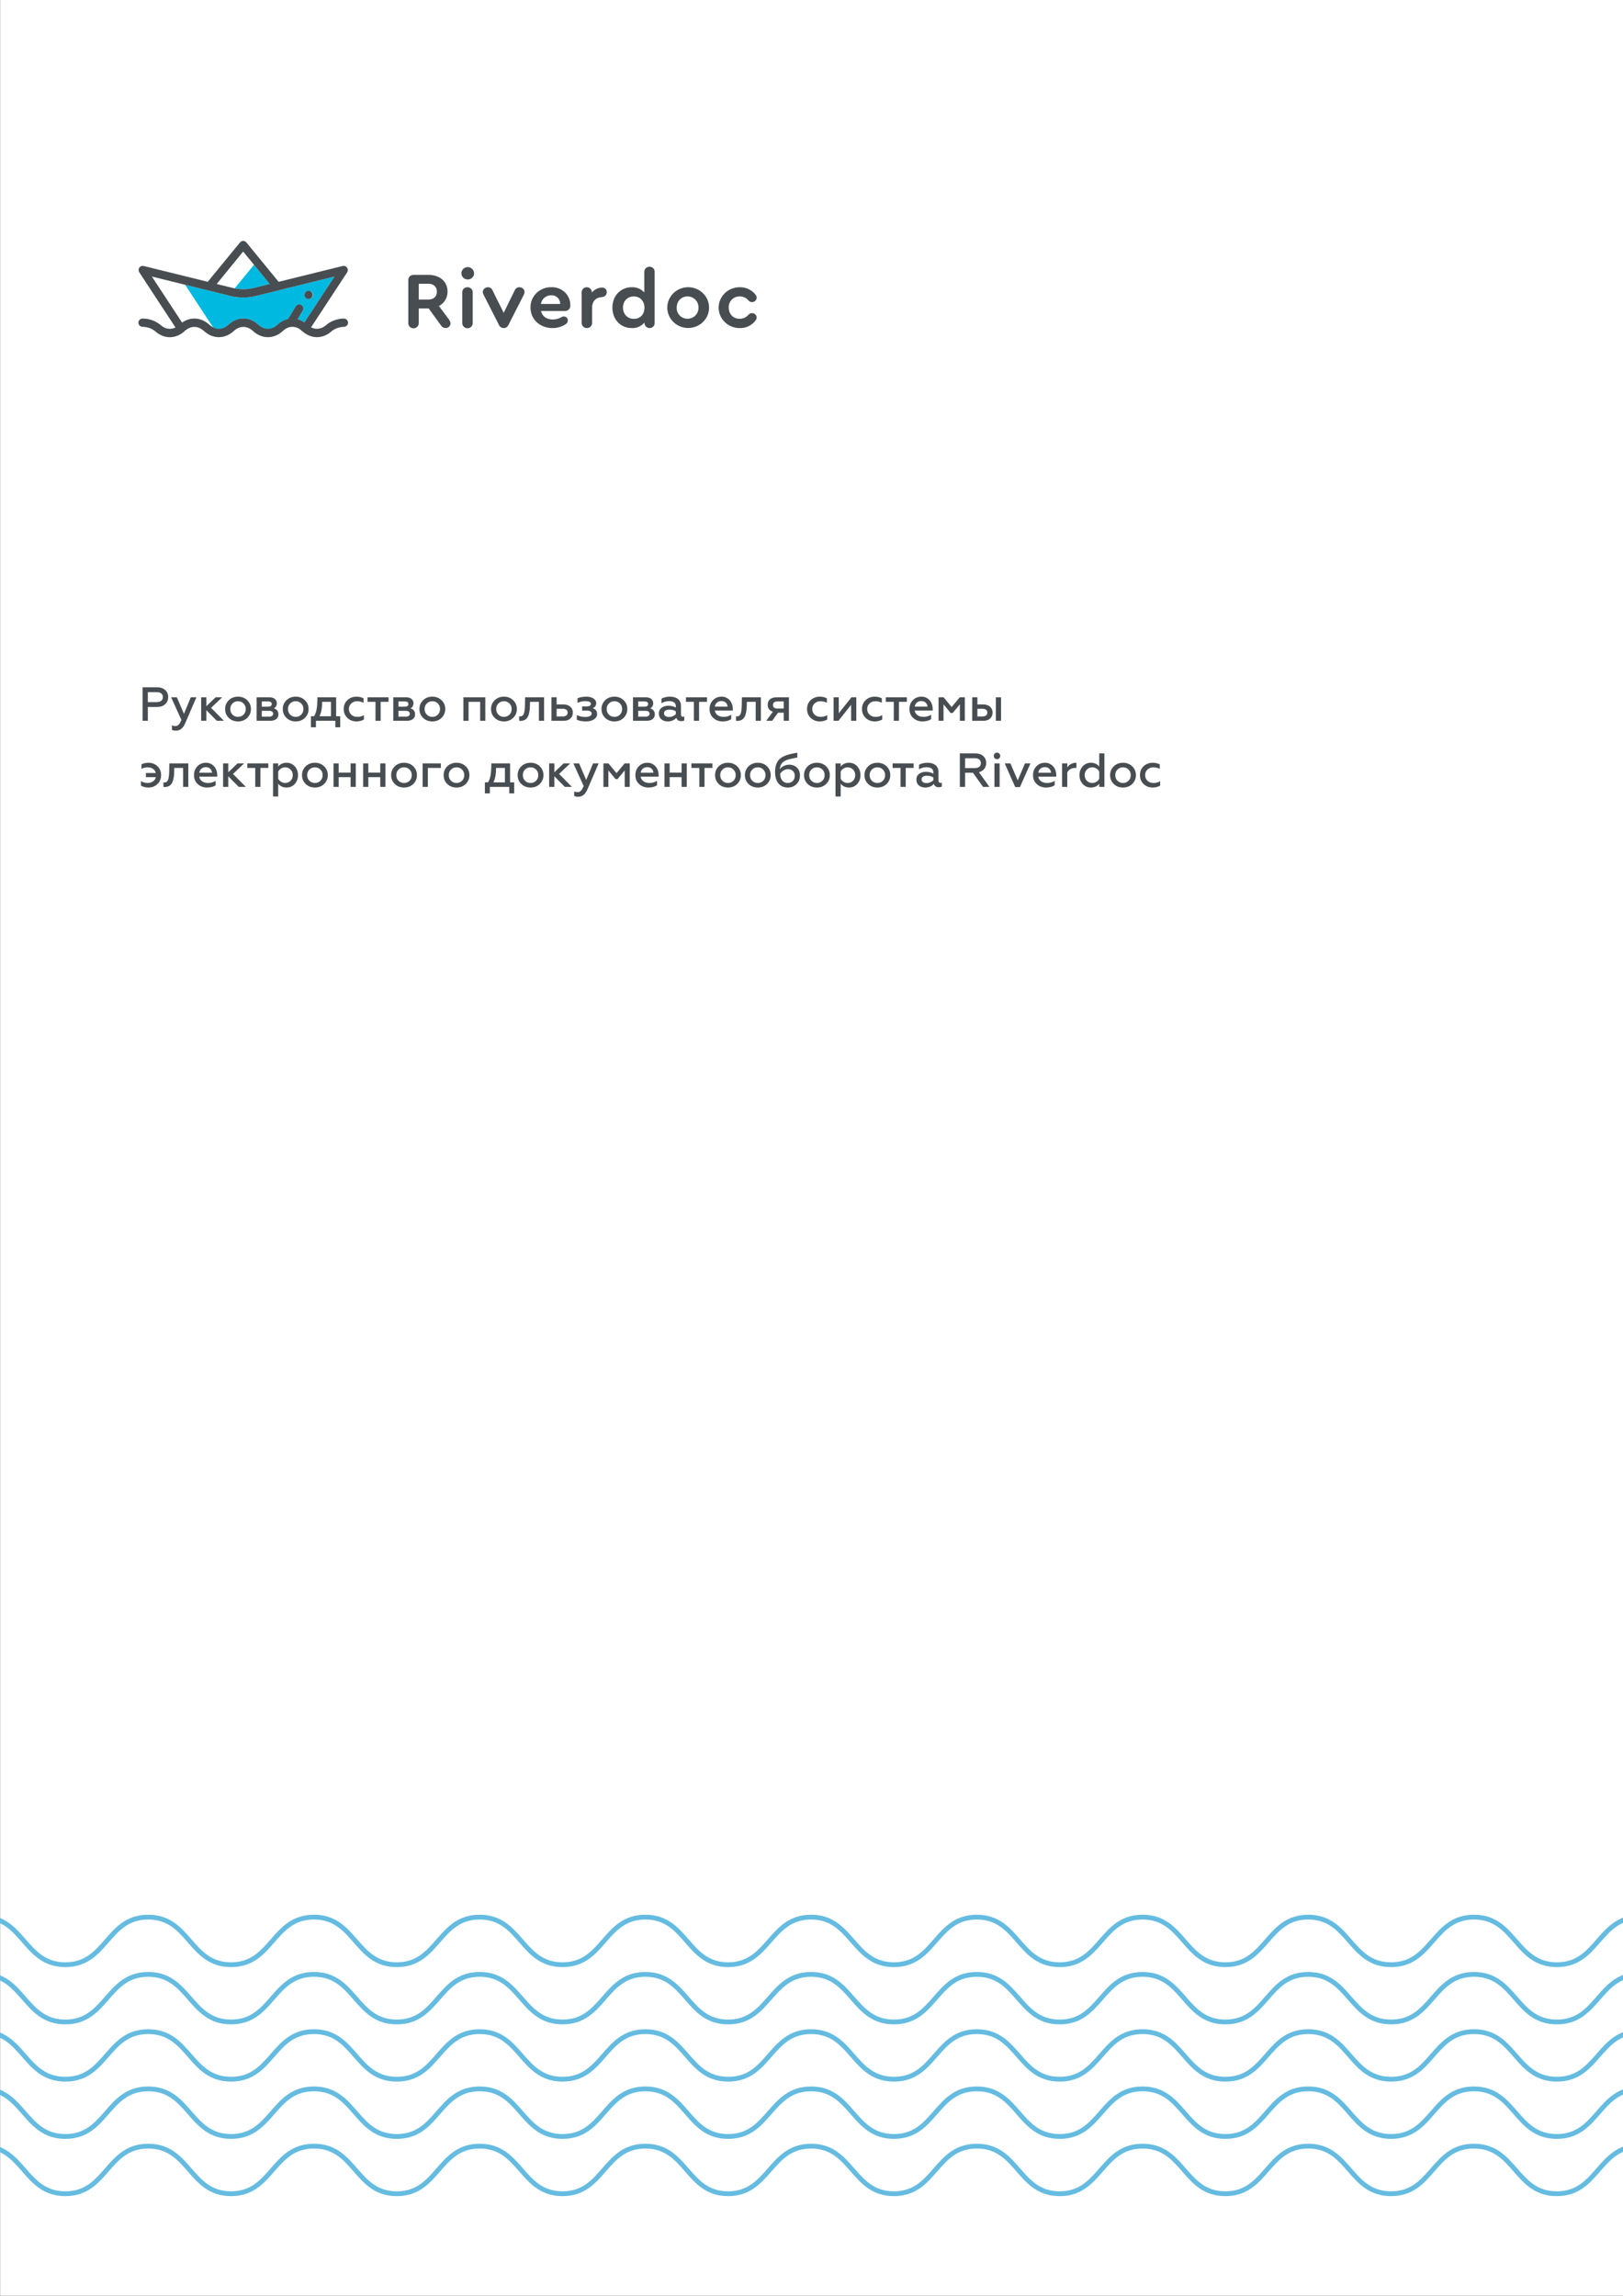 <svg width="3389" height="4793" viewBox="0 0 3389 4793" fill="none" xmlns="http://www.w3.org/2000/svg">
<rect x="0" y="0" width="3389" height="4793" fill="#808080" stroke="none"/>
<g clip-path="url(#clip0)">
<path d="M3389.17 0H0.404V4792.69H3389.17V0Z" fill="white"/>
<path d="M530.727 600.98L563.485 592.908L530.382 552.771L489.96 602.102C503.458 604.77 517.404 604.386 530.727 600.98Z" fill="#00B9E0"/>
<path d="M476.856 678.077C495.63 660.7 520.803 660.7 539.577 678.077C551.799 689.289 567.01 689.289 579.27 678.077C585.415 672.193 593.083 668.047 601.454 666.081L617.7 639.66C618.262 638.7 619.02 637.863 619.926 637.2C620.832 636.536 621.868 636.06 622.969 635.801C624.071 635.542 625.215 635.506 626.331 635.694C627.448 635.881 628.513 636.29 629.462 636.894C631.402 638.168 632.763 640.121 633.262 642.349C633.762 644.577 633.361 646.906 632.144 648.853L621.34 666.455C626.454 667.833 631.288 670.058 635.631 673.032L698.466 577.362L534.558 617.835C516.966 622.265 498.509 622.265 480.918 617.835L386.55 594.515L445.094 683.646C455.592 688.915 467.163 687.084 476.856 678.077ZM644.328 607.072C646.099 607.005 647.85 607.456 649.357 608.367C650.863 609.278 652.056 610.607 652.782 612.184C653.508 613.762 653.734 615.515 653.431 617.218C653.128 618.921 652.31 620.497 651.081 621.744C649.853 622.99 648.271 623.85 646.538 624.213C644.805 624.575 643 624.425 641.356 623.779C639.711 623.134 638.302 622.024 637.309 620.592C636.317 619.16 635.785 617.471 635.784 615.742C635.759 614.623 635.959 613.51 636.375 612.467C636.791 611.424 637.413 610.47 638.207 609.662C639 608.853 639.949 608.205 640.999 607.754C642.05 607.303 643.181 607.059 644.328 607.035V607.072Z" fill="#00B9E0"/>
<path d="M644.327 624.373C649.046 624.373 652.871 620.492 652.871 615.703C652.871 610.915 649.046 607.033 644.327 607.033C639.608 607.033 635.783 610.915 635.783 615.703C635.783 620.492 639.608 624.373 644.327 624.373Z" fill="#474D51"/>
<path d="M724.71 558.713C723.754 557.297 722.37 556.206 720.751 555.59C719.131 554.974 717.355 554.864 715.668 555.275L581.76 588.349L514.365 506.095C513.579 505.13 512.58 504.35 511.443 503.814C510.305 503.278 509.058 503 507.794 503C506.531 503 505.284 503.278 504.146 503.814C503.008 504.35 502.009 505.13 501.223 506.095L433.79 588.311L299.882 555.312C298.201 554.904 296.431 555.016 294.818 555.632C293.205 556.248 291.828 557.338 290.878 558.751C289.919 560.212 289.409 561.911 289.409 563.646C289.409 565.382 289.919 567.08 290.878 568.542L366.434 683.683C355.974 688.877 344.365 686.971 334.786 678.077C324.528 669.767 311.646 665.161 298.311 665.034H297.775C295.417 665.064 293.168 666.006 291.523 667.653C289.878 669.3 288.97 671.517 289.001 673.817C289.031 676.116 289.997 678.31 291.686 679.915C293.374 681.52 295.647 682.404 298.005 682.375C307.168 682.411 316.06 685.407 323.292 690.895C342.449 708.721 367.622 708.011 385.974 690.895C398.235 679.684 413.445 679.684 425.668 690.895C444.403 708.273 469.614 708.273 488.35 690.895C500.61 679.684 515.821 679.684 528.082 690.895C546.817 708.273 572.028 708.273 590.764 690.895C602.641 679.684 617.852 679.198 630.496 690.895C649.998 708.796 674.979 707.75 693.178 690.895C700.257 685.58 708.884 682.596 717.814 682.375C720.171 682.375 722.432 681.461 724.099 679.835C725.766 678.209 726.703 676.004 726.703 673.705C726.703 671.405 725.766 669.2 724.099 667.574C722.432 665.948 720.171 665.034 717.814 665.034C707.163 665.034 691.339 669.332 681.875 678.077C672.411 686.822 659.959 688.952 649.5 683.384L724.94 568.505C725.875 567.025 726.35 565.313 726.309 563.576C726.268 561.838 725.713 560.15 724.71 558.713ZM507.737 525.191L530.342 552.771L563.292 592.908L530.725 600.98C517.464 604.357 503.587 604.741 490.151 602.101C488.465 601.765 486.817 601.391 485.17 600.98L452.488 592.908L507.737 525.191ZM380.227 673.443L317.123 577.362L386.549 594.515L480.917 617.835C498.508 622.265 516.965 622.265 534.557 617.835L698.465 577.362L635.63 673.032C631.287 670.058 626.453 667.833 621.339 666.455L632.143 648.741C633.36 646.794 633.761 644.464 633.261 642.237C632.762 640.009 631.401 638.055 629.461 636.782C628.512 636.178 627.447 635.769 626.33 635.581C625.214 635.393 624.07 635.43 622.968 635.689C621.867 635.948 620.831 636.424 619.925 637.087C619.019 637.751 618.261 638.588 617.699 639.547L601.453 665.969C593.082 667.934 585.414 672.081 579.27 677.965C567.009 689.176 551.798 689.176 539.576 677.965C520.802 660.587 495.63 660.587 476.856 677.965C467.162 686.971 455.591 688.803 445.093 683.533C442.193 682.051 439.523 680.176 437.162 677.965C420.265 662.418 398.158 660.886 380.227 673.443Z" fill="#474D51"/>
<path d="M916.513 638.877L917.241 638.503C922.608 635.492 927.044 631.127 930.085 625.866C933.125 620.605 934.658 614.643 934.521 608.606C934.521 587.828 918.506 573.851 894.598 573.851H863.716C862.256 573.789 860.799 574.02 859.435 574.531C858.071 575.042 856.829 575.821 855.787 576.82C854.745 577.819 853.924 579.017 853.377 580.338C852.83 581.66 852.567 583.077 852.605 584.501V674.192C852.517 675.637 852.733 677.083 853.239 678.443C853.745 679.803 854.531 681.048 855.548 682.101C856.565 683.154 857.793 683.993 859.154 684.566C860.516 685.14 861.984 685.435 863.467 685.435C864.951 685.435 866.418 685.14 867.78 684.566C869.142 683.993 870.369 683.154 871.386 682.101C872.404 681.048 873.189 679.803 873.695 678.443C874.202 677.083 874.417 675.637 874.329 674.192V643.922H895.134L920.766 679.35C921.757 681.01 923.169 682.394 924.867 683.37C926.564 684.345 928.49 684.878 930.46 684.918C933.129 684.948 935.703 683.947 937.619 682.134C939.535 680.321 940.639 677.842 940.69 675.239C940.478 672.283 939.386 669.451 937.548 667.092L916.513 638.877ZM894.444 625.423H874.329V592.387H894.444C905.287 592.387 912.299 598.815 912.299 608.83C912.299 618.846 905.479 625.423 894.444 625.423Z" fill="#474D51"/>
<path d="M976.281 599.635C974.828 599.583 973.379 599.824 972.025 600.342C970.672 600.861 969.442 601.646 968.414 602.649C967.385 603.653 966.58 604.852 966.048 606.172C965.517 607.493 965.27 608.906 965.324 610.324V674.079C965.236 675.523 965.451 676.97 965.957 678.33C966.464 679.69 967.249 680.934 968.267 681.987C969.284 683.04 970.511 683.879 971.873 684.453C973.235 685.026 974.702 685.322 976.186 685.322C977.669 685.322 979.137 685.026 980.498 684.453C981.86 683.879 983.088 683.04 984.105 681.987C985.122 680.934 985.908 679.69 986.414 678.33C986.92 676.97 987.136 675.523 987.048 674.079V610.324C987.095 608.923 986.85 607.529 986.328 606.224C985.806 604.919 985.017 603.73 984.011 602.731C983.004 601.732 981.8 600.942 980.472 600.41C979.143 599.878 977.718 599.614 976.281 599.635Z" fill="#474D51"/>
<path d="M976.282 557.629C973.685 557.709 971.169 558.533 969.047 559.997C966.926 561.461 965.292 563.501 964.35 565.863C963.408 568.226 963.198 570.806 963.747 573.284C964.296 575.761 965.579 578.027 967.437 579.799C969.295 581.571 971.647 582.771 974.199 583.25C976.751 583.729 979.391 583.466 981.791 582.494C984.191 581.521 986.244 579.882 987.697 577.78C989.149 575.678 989.937 573.206 989.96 570.671C989.945 568.937 989.579 567.224 988.883 565.628C988.186 564.033 987.173 562.588 985.902 561.376C984.631 560.163 983.127 559.208 981.476 558.565C979.825 557.922 978.06 557.604 976.282 557.629Z" fill="#474D51"/>
<path d="M1084.71 599.635C1082.67 599.565 1080.66 600.098 1078.93 601.165C1077.21 602.233 1075.86 603.783 1075.05 605.614L1051.8 653.113L1028.12 605.614C1027.35 603.798 1026.03 602.254 1024.34 601.186C1022.65 600.118 1020.67 599.577 1018.66 599.635C1015.88 599.653 1013.23 600.726 1011.25 602.624C1009.28 604.522 1008.14 607.096 1008.08 609.799C1008.16 611.826 1008.78 613.797 1009.88 615.517L1041.8 678.264C1042.6 680.214 1043.98 681.887 1045.76 683.071C1047.54 684.255 1049.64 684.897 1051.8 684.916C1053.94 684.874 1056.02 684.226 1057.79 683.052C1059.55 681.877 1060.94 680.227 1061.76 678.301L1093.68 615.517C1094.67 613.76 1095.23 611.803 1095.32 609.799C1095.28 607.083 1094.15 604.493 1092.16 602.589C1090.17 600.686 1087.49 599.624 1084.71 599.635Z" fill="#474D51"/>
<path d="M1151.11 599.635C1145.36 599.532 1139.64 600.567 1134.31 602.678C1128.98 604.789 1124.14 607.932 1120.08 611.916C1116.03 615.901 1112.85 620.646 1110.73 625.864C1108.6 631.081 1107.59 636.664 1107.74 642.276C1107.74 666.567 1127.39 684.916 1153.72 684.916C1163.12 685.039 1172.34 682.438 1180.23 677.442C1181.86 676.666 1183.23 675.466 1184.21 673.976C1185.18 672.486 1185.71 670.763 1185.75 668.996C1185.76 667.883 1185.54 666.779 1185.1 665.751C1184.66 664.723 1184.02 663.791 1183.2 663.013C1182.38 662.234 1181.41 661.625 1180.35 661.221C1179.29 660.817 1178.15 660.627 1177.01 660.662C1175.37 660.71 1173.78 661.201 1172.41 662.082C1166.99 665.337 1160.74 667.045 1154.37 667.016C1141.61 667.016 1132.68 660.849 1129.85 650.086L1129.58 649.227H1178.93C1180.46 649.388 1182.02 649.225 1183.49 648.749C1184.96 648.273 1186.3 647.495 1187.44 646.468C1188.57 645.44 1189.47 644.187 1190.06 642.793C1190.65 641.4 1190.93 639.898 1190.88 638.389V637.866C1191.04 632.754 1190.12 627.665 1188.17 622.917C1186.23 618.169 1183.29 613.865 1179.56 610.275C1175.82 606.685 1171.37 603.887 1166.47 602.056C1161.58 600.225 1156.35 599.401 1151.11 599.635ZM1129.42 634.615L1129.65 633.755C1130.52 628.943 1133.09 624.578 1136.91 621.417C1140.73 618.257 1145.56 616.501 1150.57 616.452C1153.03 616.283 1155.49 616.608 1157.81 617.409C1160.13 618.21 1162.25 619.469 1164.05 621.107C1165.85 622.744 1167.28 624.726 1168.26 626.928C1169.24 629.13 1169.74 631.505 1169.73 633.905V634.615H1129.42Z" fill="#474D51"/>
<path d="M1257.13 600.494C1253.29 600.516 1249.5 601.341 1246.01 602.915C1242.53 604.488 1239.43 606.772 1236.93 609.613L1235.78 610.846V609.201C1235.64 606.607 1234.47 604.168 1232.53 602.387C1230.59 600.606 1228.03 599.621 1225.36 599.634C1223.93 599.613 1222.5 599.877 1221.17 600.409C1219.84 600.941 1218.64 601.731 1217.63 602.73C1216.63 603.729 1215.84 604.918 1215.32 606.223C1214.8 607.528 1214.55 608.922 1214.6 610.323V674.078C1214.56 675.5 1214.81 676.915 1215.34 678.238C1215.88 679.561 1216.68 680.766 1217.7 681.778C1218.73 682.791 1219.95 683.591 1221.3 684.13C1222.65 684.669 1224.1 684.936 1225.55 684.916C1227.01 684.943 1228.45 684.679 1229.79 684.14C1231.13 683.6 1232.34 682.797 1233.35 681.781C1234.36 680.764 1235.15 679.556 1235.66 678.23C1236.17 676.905 1236.4 675.492 1236.32 674.078V642.275C1236.32 629.307 1243.98 621.011 1256.9 620.151C1258.25 620.137 1259.58 619.862 1260.82 619.342C1262.06 618.822 1263.18 618.068 1264.12 617.123C1265.06 616.178 1265.8 615.061 1266.3 613.836C1266.79 612.611 1267.04 611.303 1267.01 609.986C1267.09 608.706 1266.89 607.425 1266.42 606.227C1265.95 605.03 1265.22 603.945 1264.28 603.045C1263.35 602.145 1262.22 601.452 1260.99 601.012C1259.75 600.572 1258.44 600.395 1257.13 600.494Z" fill="#474D51"/>
<path d="M1356.28 556.808C1354.83 556.793 1353.38 557.064 1352.04 557.605C1350.69 558.147 1349.48 558.947 1348.46 559.96C1347.44 560.972 1346.64 562.174 1346.1 563.495C1345.57 564.816 1345.32 566.228 1345.36 567.646V610.623L1344.1 609.278C1340.87 606.073 1336.99 603.56 1332.71 601.9C1328.42 600.24 1323.84 599.469 1319.23 599.636C1295.78 599.636 1278.77 617.574 1278.77 642.276C1278.77 666.979 1295.78 684.917 1319.23 684.917C1323.97 685.114 1328.7 684.297 1333.08 682.521C1337.46 680.746 1341.39 678.056 1344.6 674.64L1345.78 673.257V675.051C1345.93 677.705 1347.11 680.205 1349.08 682.038C1351.05 683.872 1353.67 684.902 1356.4 684.917C1357.82 684.939 1359.24 684.675 1360.56 684.141C1361.88 683.607 1363.07 682.814 1364.06 681.812C1365.05 680.81 1365.82 679.62 1366.32 678.315C1366.82 677.011 1367.04 675.62 1366.97 674.229V567.646C1367.04 566.239 1366.82 564.832 1366.32 563.512C1365.81 562.191 1365.03 560.987 1364.03 559.971C1363.03 558.955 1361.82 558.151 1360.49 557.607C1359.16 557.063 1357.73 556.791 1356.28 556.808ZM1323.52 665.746C1310.38 665.746 1300.84 655.805 1300.84 642.127C1300.84 628.449 1310.38 618.845 1323.52 618.845C1336.66 618.845 1345.71 628.561 1345.71 642.463C1345.71 656.365 1336.78 665.746 1323.52 665.746Z" fill="#474D51"/>
<path d="M1435.75 599.635C1427.17 599.877 1418.86 602.58 1411.85 607.406C1404.84 612.231 1399.44 618.965 1396.33 626.765C1393.23 634.566 1392.54 643.087 1394.38 651.263C1396.21 659.439 1400.47 666.907 1406.62 672.734C1412.78 678.561 1420.56 682.489 1429 684.025C1437.43 685.562 1446.14 684.639 1454.04 681.373C1461.94 678.107 1468.68 672.642 1473.41 665.661C1478.14 658.681 1480.66 650.495 1480.65 642.126C1480.64 636.439 1479.46 630.811 1477.18 625.576C1474.9 620.341 1471.57 615.603 1467.39 611.643C1463.2 607.683 1458.25 604.58 1452.81 602.518C1447.38 600.456 1441.57 599.475 1435.75 599.635ZM1435.75 665.408C1432.67 665.444 1429.62 664.862 1426.78 663.699C1423.94 662.536 1421.38 660.816 1419.25 658.647C1417.13 656.477 1415.48 653.905 1414.42 651.088C1413.35 648.272 1412.89 645.272 1413.06 642.276C1413.06 628.672 1422.6 618.806 1435.75 618.806C1438.83 618.843 1441.88 619.486 1444.7 620.695C1447.53 621.905 1450.08 623.657 1452.19 625.847C1454.31 628.037 1455.95 630.62 1457.02 633.443C1458.09 636.265 1458.57 639.269 1458.43 642.276C1458.56 645.263 1458.08 648.247 1457 651.046C1455.92 653.846 1454.27 656.403 1452.15 658.564C1450.03 660.726 1447.48 662.446 1444.67 663.622C1441.85 664.799 1438.81 665.406 1435.75 665.408Z" fill="#474D51"/>
<path d="M1570.42 653.712C1569.02 653.649 1567.62 653.91 1566.34 654.476C1565.06 655.041 1563.94 655.893 1563.06 656.963C1560.83 659.623 1558.03 661.774 1554.85 663.265C1551.67 664.757 1548.2 665.552 1544.67 665.596C1531.11 665.596 1521.69 655.917 1521.69 642.127C1521.52 639.098 1522 636.07 1523.08 633.228C1524.17 630.386 1525.84 627.792 1528 625.606C1530.15 623.42 1532.74 621.689 1535.61 620.519C1538.48 619.35 1541.56 618.767 1544.67 618.807C1548.22 618.793 1551.71 619.562 1554.91 621.058C1558.1 622.553 1560.9 624.735 1563.1 627.44C1563.96 628.516 1565.08 629.374 1566.35 629.94C1567.63 630.506 1569.02 630.764 1570.42 630.691C1572.96 630.691 1575.4 629.707 1577.19 627.955C1578.99 626.203 1580 623.826 1580 621.348C1579.93 619.32 1579.25 617.357 1578.05 615.705C1574.16 610.582 1569.07 606.446 1563.2 603.649C1557.33 600.851 1550.86 599.475 1544.33 599.636C1532.73 599.636 1521.61 604.128 1513.42 612.125C1505.22 620.121 1500.61 630.967 1500.61 642.276C1500.61 653.585 1505.22 664.431 1513.42 672.428C1521.61 680.424 1532.73 684.917 1544.33 684.917C1550.95 685.174 1557.54 683.786 1563.46 680.884C1569.38 677.982 1574.45 673.66 1578.2 668.324C1579.37 666.791 1580 664.929 1580 663.017C1579.99 660.546 1578.98 658.179 1577.18 656.435C1575.39 654.691 1572.95 653.712 1570.42 653.712Z" fill="#474D51"/>
<path d="M308.7 1504.85V1475.95H327.8C335.1 1475.95 340.8 1474.05 344.9 1470.15C349.1 1466.25 351.2 1461.25 351.2 1455.15C351.2 1449.15 349.1 1444.25 344.9 1440.55C340.8 1436.75 335.1 1434.85 327.8 1434.85H297.7V1504.85H308.7ZM308.7 1444.95H326.9C335.2 1444.95 340.1 1448.65 340.1 1455.35C340.1 1462.05 335.2 1465.85 326.9 1465.85H308.7V1444.95ZM367.911 1525.35C376.011 1525.35 382.211 1520.25 386.611 1510.15L410.111 1455.75H398.411L384.111 1490.35L369.311 1455.75H357.311L378.811 1503.05C375.111 1511.85 371.711 1515.85 366.111 1515.85C363.611 1515.85 361.211 1515.35 359.011 1514.25V1523.75C360.911 1524.85 363.811 1525.35 367.911 1525.35ZM430.84 1504.85V1482.65L452.74 1504.85H467.54L440.74 1477.75L464.04 1455.75H450.24L430.84 1474.35V1455.75H420.04V1504.85H430.84ZM497.055 1496.65C492.355 1496.65 488.555 1495.05 485.455 1491.95C482.355 1488.85 480.855 1484.95 480.855 1480.25C480.855 1475.65 482.355 1471.75 485.455 1468.65C488.555 1465.55 492.455 1463.95 497.055 1463.95C501.655 1463.95 505.455 1465.55 508.555 1468.65C511.655 1471.75 513.155 1475.65 513.155 1480.25C513.155 1484.95 511.655 1488.85 508.555 1491.95C505.455 1495.05 501.655 1496.65 497.055 1496.65ZM497.055 1506.15C504.855 1506.15 511.255 1503.65 516.355 1498.65C521.455 1493.55 523.955 1487.45 523.955 1480.25C523.955 1473.05 521.455 1466.95 516.355 1461.95C511.255 1456.95 504.855 1454.45 497.055 1454.45C489.155 1454.45 482.755 1456.95 477.655 1461.95C472.555 1466.95 470.055 1473.05 470.055 1480.25C470.055 1487.55 472.555 1493.65 477.655 1498.65C482.755 1503.65 489.155 1506.15 497.055 1506.15ZM564.16 1504.85C575.06 1504.85 581.36 1499.75 581.36 1491.45C581.36 1484.95 578.16 1480.75 571.76 1478.85C575.46 1477.15 578.06 1473.15 578.06 1468.25C578.06 1461.05 572.56 1455.75 562.66 1455.75H535.86V1504.85H564.16ZM546.66 1484.05H562.26C567.36 1484.05 570.36 1486.25 570.36 1490.15C570.36 1493.85 567.36 1496.15 562.26 1496.15H546.66V1484.05ZM546.66 1464.45H560.06C564.96 1464.45 567.46 1466.25 567.46 1469.95C567.46 1473.25 564.76 1475.35 560.06 1475.35H546.66V1464.45ZM617.466 1496.65C612.766 1496.65 608.966 1495.05 605.866 1491.95C602.766 1488.85 601.266 1484.95 601.266 1480.25C601.266 1475.65 602.766 1471.75 605.866 1468.65C608.966 1465.55 612.866 1463.95 617.466 1463.95C622.066 1463.95 625.866 1465.55 628.966 1468.65C632.066 1471.75 633.566 1475.65 633.566 1480.25C633.566 1484.95 632.066 1488.85 628.966 1491.95C625.866 1495.05 622.066 1496.65 617.466 1496.65ZM617.466 1506.15C625.266 1506.15 631.666 1503.65 636.766 1498.65C641.866 1493.55 644.366 1487.45 644.366 1480.25C644.366 1473.05 641.866 1466.95 636.766 1461.95C631.666 1456.95 625.266 1454.45 617.466 1454.45C609.566 1454.45 603.166 1456.95 598.066 1461.95C592.966 1466.95 590.466 1473.05 590.466 1480.25C590.466 1487.55 592.966 1493.65 598.066 1498.65C603.166 1503.65 609.566 1506.15 617.466 1506.15ZM659.703 1518.35V1504.85H700.203V1518.35H710.403V1495.35H701.903V1455.75H662.803C662.703 1466.65 662.203 1474.95 661.103 1480.85C660.103 1486.65 658.303 1491.45 655.703 1495.35H649.303V1518.35H659.703ZM667.103 1495.35C670.803 1488.05 672.703 1478.05 672.703 1465.25H691.103V1495.35H667.103ZM744.212 1506.15C750.012 1506.15 755.212 1504.85 759.912 1502.15V1492.95C755.812 1495.45 751.112 1496.65 745.912 1496.65C741.012 1496.65 736.912 1495.15 733.512 1492.05C730.212 1488.95 728.512 1484.95 728.512 1480.25C728.512 1475.55 730.212 1471.65 733.512 1468.55C736.912 1465.45 741.012 1463.95 745.912 1463.95C750.312 1463.95 754.712 1465.05 759.112 1467.15V1457.85C754.812 1455.55 749.812 1454.45 744.312 1454.45C736.912 1454.45 730.612 1456.85 725.412 1461.65C720.312 1466.45 717.712 1472.65 717.712 1480.15C717.712 1487.75 720.312 1493.95 725.412 1498.85C730.612 1503.75 736.912 1506.15 744.212 1506.15ZM794.865 1504.85V1465.25H811.365V1455.75H767.465V1465.25H784.065V1504.85H794.865ZM849.512 1504.85C860.412 1504.85 866.712 1499.75 866.712 1491.45C866.712 1484.95 863.512 1480.75 857.112 1478.85C860.812 1477.15 863.412 1473.15 863.412 1468.25C863.412 1461.05 857.912 1455.75 848.012 1455.75H821.212V1504.85H849.512ZM832.012 1484.05H847.612C852.712 1484.05 855.712 1486.25 855.712 1490.15C855.712 1493.85 852.712 1496.15 847.612 1496.15H832.012V1484.05ZM832.012 1464.45H845.412C850.312 1464.45 852.812 1466.25 852.812 1469.95C852.812 1473.25 850.112 1475.35 845.412 1475.35H832.012V1464.45ZM902.817 1496.65C898.117 1496.65 894.317 1495.05 891.217 1491.95C888.117 1488.85 886.617 1484.95 886.617 1480.25C886.617 1475.65 888.117 1471.75 891.217 1468.65C894.317 1465.55 898.217 1463.95 902.817 1463.95C907.417 1463.95 911.217 1465.55 914.317 1468.65C917.417 1471.75 918.917 1475.65 918.917 1480.25C918.917 1484.95 917.417 1488.85 914.317 1491.95C911.217 1495.05 907.417 1496.65 902.817 1496.65ZM902.817 1506.15C910.617 1506.15 917.017 1503.65 922.117 1498.65C927.217 1493.55 929.717 1487.45 929.717 1480.25C929.717 1473.05 927.217 1466.95 922.117 1461.95C917.017 1456.95 910.617 1454.45 902.817 1454.45C894.917 1454.45 888.517 1456.95 883.417 1461.95C878.317 1466.95 875.817 1473.05 875.817 1480.25C875.817 1487.55 878.317 1493.65 883.417 1498.65C888.517 1503.65 894.917 1506.15 902.817 1506.15ZM978.398 1504.85V1465.25H1002.6V1504.85H1013.4V1455.75H967.598V1504.85H978.398ZM1052.33 1496.65C1047.63 1496.65 1043.83 1495.05 1040.73 1491.95C1037.63 1488.85 1036.13 1484.95 1036.13 1480.25C1036.13 1475.65 1037.63 1471.75 1040.73 1468.65C1043.83 1465.55 1047.73 1463.95 1052.33 1463.95C1056.93 1463.95 1060.73 1465.55 1063.83 1468.65C1066.93 1471.75 1068.43 1475.65 1068.43 1480.25C1068.43 1484.95 1066.93 1488.85 1063.83 1491.95C1060.73 1495.05 1056.93 1496.65 1052.33 1496.65ZM1052.33 1506.15C1060.13 1506.15 1066.53 1503.65 1071.63 1498.65C1076.73 1493.55 1079.23 1487.45 1079.23 1480.25C1079.23 1473.05 1076.73 1466.95 1071.63 1461.95C1066.53 1456.95 1060.13 1454.45 1052.33 1454.45C1044.43 1454.45 1038.03 1456.95 1032.93 1461.95C1027.83 1466.95 1025.33 1473.05 1025.33 1480.25C1025.33 1487.55 1027.83 1493.65 1032.93 1498.65C1038.03 1503.65 1044.43 1506.15 1052.33 1506.15ZM1125.27 1465.25V1504.85H1136.07V1455.75H1096.47L1096.17 1471.75C1095.87 1488.85 1093.37 1495.65 1086.27 1495.65C1085.57 1495.65 1084.77 1495.55 1084.07 1495.35V1504.65C1085.07 1504.95 1086.17 1505.05 1087.47 1505.05C1097.37 1504.65 1102.17 1499.25 1104.37 1490.55C1106.07 1484.25 1106.47 1479.55 1106.57 1472.35L1106.77 1465.25H1125.27ZM1176.89 1504.85C1182.99 1504.85 1187.69 1503.25 1191.09 1500.05C1194.49 1496.75 1196.19 1492.65 1196.19 1487.75C1196.19 1477.35 1188.39 1470.65 1176.39 1470.65H1162.29V1455.75H1151.49V1504.85H1176.89ZM1162.29 1479.75H1175.19C1181.59 1479.75 1185.29 1482.65 1185.29 1487.75C1185.29 1492.65 1181.49 1495.75 1175.19 1495.75H1162.29V1479.75ZM1223.16 1506.15C1230.26 1506.15 1236.06 1504.75 1240.36 1501.85C1244.66 1498.95 1246.86 1495.15 1246.86 1490.55C1246.86 1484.45 1243.76 1480.45 1237.46 1478.45C1242.46 1476.65 1244.96 1473.05 1244.96 1467.65C1244.96 1463.75 1242.96 1460.65 1239.06 1458.15C1235.16 1455.65 1230.16 1454.45 1224.26 1454.45C1217.06 1454.45 1210.96 1455.55 1205.86 1457.85V1467.35C1211.36 1464.95 1216.76 1463.75 1221.96 1463.75C1229.86 1463.75 1233.86 1465.65 1233.86 1469.45C1233.86 1473.05 1230.76 1474.85 1224.66 1474.85H1215.56V1483.55H1224.66C1231.86 1483.55 1235.46 1485.65 1235.46 1489.75C1235.46 1494.25 1230.16 1496.85 1221.66 1496.85C1215.86 1496.85 1210.16 1495.55 1204.46 1492.85V1502.65C1209.36 1504.95 1215.56 1506.15 1223.16 1506.15ZM1282.99 1496.65C1278.29 1496.65 1274.49 1495.05 1271.39 1491.95C1268.29 1488.85 1266.79 1484.95 1266.79 1480.25C1266.79 1475.65 1268.29 1471.75 1271.39 1468.65C1274.49 1465.55 1278.39 1463.95 1282.99 1463.95C1287.59 1463.95 1291.39 1465.55 1294.49 1468.65C1297.59 1471.75 1299.09 1475.65 1299.09 1480.25C1299.09 1484.95 1297.59 1488.85 1294.49 1491.95C1291.39 1495.05 1287.59 1496.65 1282.99 1496.65ZM1282.99 1506.15C1290.79 1506.15 1297.19 1503.65 1302.29 1498.65C1307.39 1493.55 1309.89 1487.45 1309.89 1480.25C1309.89 1473.05 1307.39 1466.95 1302.29 1461.95C1297.19 1456.95 1290.79 1454.45 1282.99 1454.45C1275.09 1454.45 1268.69 1456.95 1263.59 1461.95C1258.49 1466.95 1255.99 1473.05 1255.99 1480.25C1255.99 1487.55 1258.49 1493.65 1263.59 1498.65C1268.69 1503.65 1275.09 1506.15 1282.99 1506.15ZM1350.1 1504.85C1361 1504.85 1367.3 1499.75 1367.3 1491.45C1367.3 1484.95 1364.1 1480.75 1357.7 1478.85C1361.4 1477.15 1364 1473.15 1364 1468.25C1364 1461.05 1358.5 1455.75 1348.6 1455.75H1321.8V1504.85H1350.1ZM1332.6 1484.05H1348.2C1353.3 1484.05 1356.3 1486.25 1356.3 1490.15C1356.3 1493.85 1353.3 1496.15 1348.2 1496.15H1332.6V1484.05ZM1332.6 1464.45H1346C1350.9 1464.45 1353.4 1466.25 1353.4 1469.95C1353.4 1473.25 1350.7 1475.35 1346 1475.35H1332.6V1464.45ZM1426 1496.45C1423.6 1496.45 1421.9 1494.65 1421.9 1491.55V1473.25C1421.9 1461.25 1412.8 1454.45 1399.2 1454.45C1392.1 1454.45 1386.2 1455.85 1381.3 1458.65V1468.15C1386 1465.25 1391.2 1463.75 1396.8 1463.75C1406.4 1463.75 1411.2 1467.35 1411.2 1474.45V1477.15C1406.7 1474.65 1401.4 1473.35 1395.5 1473.35C1390 1473.35 1385.3 1474.75 1381.5 1477.65C1377.7 1480.45 1375.8 1484.45 1375.8 1489.65C1375.8 1494.75 1377.5 1498.85 1381 1501.75C1384.5 1504.65 1388.9 1506.15 1394.2 1506.15C1401.8 1506.15 1407.8 1503.65 1412.3 1498.55C1413.6 1503.25 1417.1 1505.55 1422.6 1505.55C1425.3 1505.55 1427.4 1505.05 1428.9 1503.95V1495.75C1428 1496.25 1427.1 1496.45 1426 1496.45ZM1411.2 1490.95C1408.1 1494.25 1402.8 1496.85 1397.2 1496.85C1390.9 1496.85 1386.6 1494.25 1386.6 1489.05C1386.6 1484.25 1390.9 1481.45 1398.1 1481.45C1402.7 1481.45 1407.1 1482.65 1411.2 1484.95V1490.95ZM1459.71 1504.85V1465.25H1476.21V1455.75H1432.31V1465.25H1448.91V1504.85H1459.71ZM1481.68 1480.25C1481.68 1487.95 1484.28 1494.15 1489.48 1498.95C1494.78 1503.75 1501.18 1506.15 1508.78 1506.15C1516.38 1506.15 1522.38 1504.55 1526.88 1501.35V1492.25C1521.98 1495.15 1516.78 1496.65 1511.08 1496.65C1501.08 1496.65 1493.88 1491.75 1492.58 1483.45H1530.18V1480.65C1530.18 1471.75 1527.08 1463.65 1519.78 1458.45C1516.18 1455.75 1511.88 1454.45 1506.88 1454.45C1499.38 1454.45 1493.38 1456.95 1488.68 1461.85C1483.98 1466.75 1481.68 1472.95 1481.68 1480.25ZM1492.68 1475.25C1493.38 1468.85 1498.48 1463.55 1506.38 1463.55C1510.38 1463.55 1513.48 1464.75 1515.78 1467.15C1518.08 1469.55 1519.18 1472.25 1519.28 1475.25H1492.68ZM1578 1465.25V1504.85H1588.8V1455.75H1549.2L1548.9 1471.75C1548.6 1488.85 1546.1 1495.65 1539 1495.65C1538.3 1495.65 1537.5 1495.55 1536.8 1495.35V1504.65C1537.8 1504.95 1538.9 1505.05 1540.2 1505.05C1550.1 1504.65 1554.9 1499.25 1557.1 1490.55C1558.8 1484.25 1559.2 1479.55 1559.3 1472.35L1559.5 1465.25H1578ZM1612.42 1504.85L1624.62 1487.95H1636.52V1504.85H1647.32V1455.75H1621.52C1609.22 1455.75 1603.02 1462.15 1603.02 1471.25C1603.02 1478.75 1607.02 1484.05 1613.92 1485.75L1600.02 1504.85H1612.42ZM1623.02 1479.25C1617.32 1479.25 1614.02 1476.55 1614.02 1471.85C1614.02 1467.15 1617.32 1464.45 1623.02 1464.45H1636.52V1479.25H1623.02ZM1711.69 1506.15C1717.49 1506.15 1722.69 1504.85 1727.39 1502.15V1492.95C1723.29 1495.45 1718.59 1496.65 1713.39 1496.65C1708.49 1496.65 1704.39 1495.15 1700.99 1492.05C1697.69 1488.95 1695.99 1484.95 1695.99 1480.25C1695.99 1475.55 1697.69 1471.65 1700.99 1468.55C1704.39 1465.45 1708.49 1463.95 1713.39 1463.95C1717.79 1463.95 1722.19 1465.05 1726.59 1467.15V1457.85C1722.29 1455.55 1717.29 1454.45 1711.79 1454.45C1704.39 1454.45 1698.09 1456.85 1692.89 1461.65C1687.79 1466.45 1685.19 1472.65 1685.19 1480.15C1685.19 1487.75 1687.79 1493.95 1692.89 1498.85C1698.09 1503.75 1704.39 1506.15 1711.69 1506.15ZM1750.75 1504.85L1777.25 1471.45V1504.85H1788.05V1455.75H1777.95L1751.45 1489.05V1455.75H1740.65V1504.85H1750.75ZM1826.44 1506.15C1832.24 1506.15 1837.44 1504.85 1842.14 1502.15V1492.95C1838.04 1495.45 1833.34 1496.65 1828.14 1496.65C1823.24 1496.65 1819.14 1495.15 1815.74 1492.05C1812.44 1488.95 1810.74 1484.95 1810.74 1480.25C1810.74 1475.55 1812.44 1471.65 1815.74 1468.55C1819.14 1465.45 1823.24 1463.95 1828.14 1463.95C1832.54 1463.95 1836.94 1465.05 1841.34 1467.15V1457.85C1837.04 1455.55 1832.04 1454.45 1826.54 1454.45C1819.14 1454.45 1812.84 1456.85 1807.64 1461.65C1802.54 1466.45 1799.94 1472.65 1799.94 1480.15C1799.94 1487.75 1802.54 1493.95 1807.64 1498.85C1812.84 1503.75 1819.14 1506.15 1826.44 1506.15ZM1877.09 1504.85V1465.25H1893.59V1455.75H1849.69V1465.25H1866.29V1504.85H1877.09ZM1899.06 1480.25C1899.06 1487.95 1901.66 1494.15 1906.86 1498.95C1912.16 1503.75 1918.56 1506.15 1926.16 1506.15C1933.76 1506.15 1939.76 1504.55 1944.26 1501.35V1492.25C1939.36 1495.15 1934.16 1496.65 1928.46 1496.65C1918.46 1496.65 1911.26 1491.75 1909.96 1483.45H1947.56V1480.65C1947.56 1471.75 1944.46 1463.65 1937.16 1458.45C1933.56 1455.75 1929.26 1454.45 1924.26 1454.45C1916.76 1454.45 1910.76 1456.95 1906.06 1461.85C1901.36 1466.75 1899.06 1472.95 1899.06 1480.25ZM1910.06 1475.25C1910.76 1468.85 1915.86 1463.55 1923.76 1463.55C1927.76 1463.55 1930.86 1464.75 1933.16 1467.15C1935.46 1469.55 1936.56 1472.25 1936.66 1475.25H1910.06ZM1970.19 1504.85V1470.45L1985.09 1488.55H1989.29L2004.29 1470.45V1504.85H2014.69V1455.75H2004.09L1987.19 1476.15L1970.39 1455.75H1959.79V1504.85H1970.19ZM2090.3 1504.85V1455.75H2079.5V1504.85H2090.3ZM2053.3 1504.85C2059.4 1504.85 2064.1 1503.25 2067.5 1500.05C2070.9 1496.75 2072.6 1492.65 2072.6 1487.75C2072.6 1477.35 2064.8 1470.65 2052.8 1470.65H2040.9V1455.75H2030.1V1504.85H2053.3ZM2040.9 1479.75H2051.6C2058 1479.75 2061.7 1482.65 2061.7 1487.75C2061.7 1492.65 2057.9 1495.75 2051.6 1495.75H2040.9V1479.75ZM310 1644.15C317.3 1644.15 323.6 1641.75 328.7 1636.85C333.8 1631.95 336.4 1625.75 336.4 1618.15C336.4 1610.65 333.8 1604.45 328.7 1599.65C323.6 1594.85 317.3 1592.45 310 1592.45C304.5 1592.45 299.7 1593.55 295.4 1595.75V1605.15C299.4 1603.05 303.7 1601.95 308.3 1601.95C317.1 1601.95 323.7 1606.45 325.3 1613.75H304.6V1622.45H325.3C324.1 1629.75 317.1 1634.65 308.3 1634.65C303.4 1634.65 298.7 1633.35 294.4 1630.85V1640.25C298.9 1642.85 304.1 1644.15 310 1644.15ZM382.398 1603.25V1642.85H393.198V1593.75H353.598L353.298 1609.75C352.998 1626.85 350.498 1633.65 343.398 1633.65C342.698 1633.65 341.898 1633.55 341.198 1633.35V1642.65C342.198 1642.95 343.298 1643.05 344.598 1643.05C354.498 1642.65 359.298 1637.25 361.498 1628.55C363.198 1622.25 363.598 1617.55 363.698 1610.35L363.898 1603.25H382.398ZM405.114 1618.25C405.114 1625.95 407.714 1632.15 412.914 1636.95C418.214 1641.75 424.614 1644.15 432.214 1644.15C439.814 1644.15 445.814 1642.55 450.314 1639.35V1630.25C445.414 1633.15 440.214 1634.65 434.514 1634.65C424.514 1634.65 417.314 1629.75 416.014 1621.45H453.614V1618.65C453.614 1609.75 450.514 1601.65 443.214 1596.45C439.614 1593.75 435.314 1592.45 430.314 1592.45C422.814 1592.45 416.814 1594.95 412.114 1599.85C407.414 1604.75 405.114 1610.95 405.114 1618.25ZM416.114 1613.25C416.814 1606.85 421.914 1601.55 429.814 1601.55C433.814 1601.55 436.914 1602.75 439.214 1605.15C441.514 1607.55 442.614 1610.25 442.714 1613.25H416.114ZM476.641 1642.85V1620.65L498.541 1642.85H513.341L486.541 1615.75L509.841 1593.75H496.041L476.641 1612.35V1593.75H465.841V1642.85H476.641ZM543.791 1642.85V1603.25H560.291V1593.75H516.391V1603.25H532.991V1642.85H543.791ZM598.438 1592.45C590.838 1592.45 585.038 1595.15 580.938 1600.45V1593.75H570.138V1662.85H580.938V1636.15C585.038 1641.45 590.838 1644.15 598.438 1644.15C605.338 1644.15 611.038 1641.65 615.538 1636.65C620.038 1631.65 622.238 1625.55 622.238 1618.35C622.238 1611.05 620.038 1604.95 615.538 1599.95C611.038 1594.95 605.338 1592.45 598.438 1592.45ZM595.538 1601.95C600.038 1601.95 603.838 1603.55 606.838 1606.75C609.838 1609.85 611.338 1613.75 611.338 1618.35C611.338 1622.85 609.838 1626.75 606.838 1629.95C603.838 1633.05 600.038 1634.65 595.538 1634.65C589.138 1634.65 583.638 1630.85 580.938 1625.95V1610.75C583.638 1605.65 589.138 1601.95 595.538 1601.95ZM657.602 1634.65C652.902 1634.65 649.102 1633.05 646.002 1629.95C642.902 1626.85 641.402 1622.95 641.402 1618.25C641.402 1613.65 642.902 1609.75 646.002 1606.65C649.102 1603.55 653.002 1601.95 657.602 1601.95C662.202 1601.95 666.002 1603.55 669.102 1606.65C672.202 1609.75 673.702 1613.65 673.702 1618.25C673.702 1622.95 672.202 1626.85 669.102 1629.95C666.002 1633.05 662.202 1634.65 657.602 1634.65ZM657.602 1644.15C665.402 1644.15 671.802 1641.65 676.902 1636.65C682.002 1631.55 684.502 1625.45 684.502 1618.25C684.502 1611.05 682.002 1604.95 676.902 1599.95C671.802 1594.95 665.402 1592.45 657.602 1592.45C649.702 1592.45 643.302 1594.95 638.202 1599.95C633.102 1604.95 630.602 1611.05 630.602 1618.25C630.602 1625.55 633.102 1631.65 638.202 1636.65C643.302 1641.65 649.702 1644.15 657.602 1644.15ZM707.207 1642.85V1622.45H732.107V1642.85H742.907V1593.75H732.107V1612.95H707.207V1593.75H696.407V1642.85H707.207ZM769.121 1642.85V1622.45H794.021V1642.85H804.821V1593.75H794.021V1612.95H769.121V1593.75H758.321V1642.85H769.121ZM843.735 1634.65C839.035 1634.65 835.235 1633.05 832.135 1629.95C829.035 1626.85 827.535 1622.95 827.535 1618.25C827.535 1613.65 829.035 1609.75 832.135 1606.65C835.235 1603.55 839.135 1601.95 843.735 1601.95C848.335 1601.95 852.135 1603.55 855.235 1606.65C858.335 1609.75 859.835 1613.65 859.835 1618.25C859.835 1622.95 858.335 1626.85 855.235 1629.95C852.135 1633.05 848.335 1634.65 843.735 1634.65ZM843.735 1644.15C851.535 1644.15 857.935 1641.65 863.035 1636.65C868.135 1631.55 870.635 1625.45 870.635 1618.25C870.635 1611.05 868.135 1604.95 863.035 1599.95C857.935 1594.95 851.535 1592.45 843.735 1592.45C835.835 1592.45 829.435 1594.95 824.335 1599.95C819.235 1604.95 816.735 1611.05 816.735 1618.25C816.735 1625.55 819.235 1631.65 824.335 1636.65C829.435 1641.65 835.835 1644.15 843.735 1644.15ZM893.34 1642.85V1603.25H920.54V1593.75H882.54V1642.85H893.34ZM953.305 1634.65C948.605 1634.65 944.805 1633.05 941.705 1629.95C938.605 1626.85 937.105 1622.95 937.105 1618.25C937.105 1613.65 938.605 1609.75 941.705 1606.65C944.805 1603.55 948.705 1601.95 953.305 1601.95C957.905 1601.95 961.705 1603.55 964.805 1606.65C967.905 1609.75 969.405 1613.65 969.405 1618.25C969.405 1622.95 967.905 1626.85 964.805 1629.95C961.705 1633.05 957.905 1634.65 953.305 1634.65ZM953.305 1644.15C961.105 1644.15 967.505 1641.65 972.605 1636.65C977.705 1631.55 980.205 1625.45 980.205 1618.25C980.205 1611.05 977.705 1604.95 972.605 1599.95C967.505 1594.95 961.105 1592.45 953.305 1592.45C945.405 1592.45 939.005 1594.95 933.905 1599.95C928.805 1604.95 926.305 1611.05 926.305 1618.25C926.305 1625.55 928.805 1631.65 933.905 1636.65C939.005 1641.65 945.405 1644.15 953.305 1644.15ZM1022.89 1656.35V1642.85H1063.39V1656.35H1073.59V1633.35H1065.09V1593.75H1025.99C1025.89 1604.65 1025.39 1612.95 1024.29 1618.85C1023.29 1624.65 1021.49 1629.45 1018.89 1633.35H1012.49V1656.35H1022.89ZM1030.29 1633.35C1033.99 1626.05 1035.89 1616.05 1035.89 1603.25H1054.29V1633.35H1030.29ZM1107.9 1634.65C1103.2 1634.65 1099.4 1633.05 1096.3 1629.95C1093.2 1626.85 1091.7 1622.95 1091.7 1618.25C1091.7 1613.65 1093.2 1609.75 1096.3 1606.65C1099.4 1603.55 1103.3 1601.95 1107.9 1601.95C1112.5 1601.95 1116.3 1603.55 1119.4 1606.65C1122.5 1609.75 1124 1613.65 1124 1618.25C1124 1622.95 1122.5 1626.85 1119.4 1629.95C1116.3 1633.05 1112.5 1634.65 1107.9 1634.65ZM1107.9 1644.15C1115.7 1644.15 1122.1 1641.65 1127.2 1636.65C1132.3 1631.55 1134.8 1625.45 1134.8 1618.25C1134.8 1611.05 1132.3 1604.95 1127.2 1599.95C1122.1 1594.95 1115.7 1592.45 1107.9 1592.45C1100 1592.45 1093.6 1594.95 1088.5 1599.95C1083.4 1604.95 1080.9 1611.05 1080.9 1618.25C1080.9 1625.55 1083.4 1631.65 1088.5 1636.65C1093.6 1641.65 1100 1644.15 1107.9 1644.15ZM1157.5 1642.85V1620.65L1179.4 1642.85H1194.2L1167.4 1615.75L1190.7 1593.75H1176.9L1157.5 1612.35V1593.75H1146.7V1642.85H1157.5ZM1207.85 1663.35C1215.95 1663.35 1222.15 1658.25 1226.55 1648.15L1250.05 1593.75H1238.35L1224.05 1628.35L1209.25 1593.75H1197.25L1218.75 1641.05C1215.05 1649.85 1211.65 1653.85 1206.05 1653.85C1203.55 1653.85 1201.15 1653.35 1198.95 1652.25V1661.75C1200.85 1662.85 1203.75 1663.35 1207.85 1663.35ZM1270.38 1642.85V1608.45L1285.28 1626.55H1289.48L1304.48 1608.45V1642.85H1314.88V1593.75H1304.28L1287.38 1614.15L1270.58 1593.75H1259.98V1642.85H1270.38ZM1326.79 1618.25C1326.79 1625.95 1329.39 1632.15 1334.59 1636.95C1339.89 1641.75 1346.29 1644.15 1353.89 1644.15C1361.49 1644.15 1367.49 1642.55 1371.99 1639.35V1630.25C1367.09 1633.15 1361.89 1634.65 1356.19 1634.65C1346.19 1634.65 1338.99 1629.75 1337.69 1621.45H1375.29V1618.65C1375.29 1609.75 1372.19 1601.65 1364.89 1596.45C1361.29 1593.75 1356.99 1592.45 1351.99 1592.45C1344.49 1592.45 1338.49 1594.95 1333.79 1599.85C1329.09 1604.75 1326.79 1610.95 1326.79 1618.25ZM1337.79 1613.25C1338.49 1606.85 1343.59 1601.55 1351.49 1601.55C1355.49 1601.55 1358.59 1602.75 1360.89 1605.15C1363.19 1607.55 1364.29 1610.25 1364.39 1613.25H1337.79ZM1398.32 1642.85V1622.45H1423.22V1642.85H1434.02V1593.75H1423.22V1612.95H1398.32V1593.75H1387.52V1642.85H1398.32ZM1471.13 1642.85V1603.25H1487.63V1593.75H1443.73V1603.25H1460.33V1642.85H1471.13ZM1520.1 1634.65C1515.4 1634.65 1511.6 1633.05 1508.5 1629.95C1505.4 1626.85 1503.9 1622.95 1503.9 1618.25C1503.9 1613.65 1505.4 1609.75 1508.5 1606.65C1511.6 1603.55 1515.5 1601.95 1520.1 1601.95C1524.7 1601.95 1528.5 1603.55 1531.6 1606.65C1534.7 1609.75 1536.2 1613.65 1536.2 1618.25C1536.2 1622.95 1534.7 1626.85 1531.6 1629.95C1528.5 1633.05 1524.7 1634.65 1520.1 1634.65ZM1520.1 1644.15C1527.9 1644.15 1534.3 1641.65 1539.4 1636.65C1544.5 1631.55 1547 1625.45 1547 1618.25C1547 1611.05 1544.5 1604.95 1539.4 1599.95C1534.3 1594.95 1527.9 1592.45 1520.1 1592.45C1512.2 1592.45 1505.8 1594.95 1500.7 1599.95C1495.6 1604.95 1493.1 1611.05 1493.1 1618.25C1493.1 1625.55 1495.6 1631.65 1500.7 1636.65C1505.8 1641.65 1512.2 1644.15 1520.1 1644.15ZM1582.41 1634.65C1577.71 1634.65 1573.91 1633.05 1570.81 1629.95C1567.71 1626.85 1566.21 1622.95 1566.21 1618.25C1566.21 1613.65 1567.71 1609.75 1570.81 1606.65C1573.91 1603.55 1577.81 1601.95 1582.41 1601.95C1587.01 1601.95 1590.81 1603.55 1593.91 1606.65C1597.01 1609.75 1598.51 1613.65 1598.51 1618.25C1598.51 1622.95 1597.01 1626.85 1593.91 1629.95C1590.81 1633.05 1587.01 1634.65 1582.41 1634.65ZM1582.41 1644.15C1590.21 1644.15 1596.61 1641.65 1601.71 1636.65C1606.81 1631.55 1609.31 1625.45 1609.31 1618.25C1609.31 1611.05 1606.81 1604.95 1601.71 1599.95C1596.61 1594.95 1590.21 1592.45 1582.41 1592.45C1574.51 1592.45 1568.11 1594.95 1563.01 1599.95C1557.91 1604.95 1555.41 1611.05 1555.41 1618.25C1555.41 1625.55 1557.91 1631.65 1563.01 1636.65C1568.11 1641.65 1574.51 1644.15 1582.41 1644.15ZM1645.21 1644.15C1652.31 1644.15 1658.31 1641.85 1663.11 1637.15C1668.01 1632.45 1670.41 1626.35 1670.41 1618.85C1670.41 1612.15 1668.31 1606.75 1664.11 1602.65C1659.91 1598.55 1654.61 1596.45 1648.21 1596.45C1639.71 1596.45 1632.41 1600.15 1628.31 1606.15C1628.51 1602.95 1629.11 1600.15 1630.11 1597.85C1632.41 1592.35 1637.31 1588.45 1644.71 1585.95C1647.61 1584.95 1654.41 1583.45 1664.91 1581.45V1571.45C1658.41 1572.55 1652.91 1573.65 1648.41 1574.75C1644.01 1575.85 1639.71 1577.45 1635.61 1579.45C1631.51 1581.45 1628.31 1583.85 1626.01 1586.65C1621.31 1592.15 1618.41 1600.55 1618.41 1611.85C1618.41 1621.75 1620.71 1629.55 1625.41 1635.45C1630.11 1641.25 1636.71 1644.15 1645.21 1644.15ZM1645.21 1634.65C1635.31 1634.65 1629.51 1627.65 1629.01 1615.65C1632.21 1610.15 1638.71 1605.75 1645.61 1605.75C1653.71 1605.75 1659.61 1611.25 1659.61 1619.65C1659.61 1624.05 1658.21 1627.65 1655.51 1630.45C1652.81 1633.25 1649.31 1634.65 1645.21 1634.65ZM1705.84 1634.65C1701.14 1634.65 1697.34 1633.05 1694.24 1629.95C1691.14 1626.85 1689.64 1622.95 1689.64 1618.25C1689.64 1613.65 1691.14 1609.75 1694.24 1606.65C1697.34 1603.55 1701.24 1601.95 1705.84 1601.95C1710.44 1601.95 1714.24 1603.55 1717.34 1606.65C1720.44 1609.75 1721.94 1613.65 1721.94 1618.25C1721.94 1622.95 1720.44 1626.85 1717.34 1629.95C1714.24 1633.05 1710.44 1634.65 1705.84 1634.65ZM1705.84 1644.15C1713.64 1644.15 1720.04 1641.65 1725.14 1636.65C1730.24 1631.55 1732.74 1625.45 1732.74 1618.25C1732.74 1611.05 1730.24 1604.95 1725.14 1599.95C1720.04 1594.95 1713.64 1592.45 1705.84 1592.45C1697.94 1592.45 1691.54 1594.95 1686.44 1599.95C1681.34 1604.95 1678.84 1611.05 1678.84 1618.25C1678.84 1625.55 1681.34 1631.65 1686.44 1636.65C1691.54 1641.65 1697.94 1644.15 1705.84 1644.15ZM1772.95 1592.45C1765.35 1592.45 1759.55 1595.15 1755.45 1600.45V1593.75H1744.65V1662.85H1755.45V1636.15C1759.55 1641.45 1765.35 1644.15 1772.95 1644.15C1779.85 1644.15 1785.55 1641.65 1790.05 1636.65C1794.55 1631.65 1796.75 1625.55 1796.75 1618.35C1796.75 1611.05 1794.55 1604.95 1790.05 1599.95C1785.55 1594.95 1779.85 1592.45 1772.95 1592.45ZM1770.05 1601.95C1774.55 1601.95 1778.35 1603.55 1781.35 1606.75C1784.35 1609.85 1785.85 1613.75 1785.85 1618.35C1785.85 1622.85 1784.35 1626.75 1781.35 1629.95C1778.35 1633.05 1774.55 1634.65 1770.05 1634.65C1763.65 1634.65 1758.15 1630.85 1755.45 1625.95V1610.75C1758.15 1605.65 1763.65 1601.95 1770.05 1601.95ZM1832.11 1634.65C1827.41 1634.65 1823.61 1633.05 1820.51 1629.95C1817.41 1626.85 1815.91 1622.95 1815.91 1618.25C1815.91 1613.65 1817.41 1609.75 1820.51 1606.65C1823.61 1603.55 1827.51 1601.95 1832.11 1601.95C1836.71 1601.95 1840.51 1603.55 1843.61 1606.65C1846.71 1609.75 1848.21 1613.65 1848.21 1618.25C1848.21 1622.95 1846.71 1626.85 1843.61 1629.95C1840.51 1633.05 1836.71 1634.65 1832.11 1634.65ZM1832.11 1644.15C1839.91 1644.15 1846.31 1641.65 1851.41 1636.65C1856.51 1631.55 1859.01 1625.45 1859.01 1618.25C1859.01 1611.05 1856.51 1604.95 1851.41 1599.95C1846.31 1594.95 1839.91 1592.45 1832.11 1592.45C1824.21 1592.45 1817.81 1594.95 1812.71 1599.95C1807.61 1604.95 1805.11 1611.05 1805.11 1618.25C1805.11 1625.55 1807.61 1631.65 1812.71 1636.65C1817.81 1641.65 1824.21 1644.15 1832.11 1644.15ZM1891.25 1642.85V1603.25H1907.75V1593.75H1863.85V1603.25H1880.45V1642.85H1891.25ZM1963.7 1634.45C1961.3 1634.45 1959.6 1632.65 1959.6 1629.55V1611.25C1959.6 1599.25 1950.5 1592.45 1936.9 1592.45C1929.8 1592.45 1923.9 1593.85 1919 1596.65V1606.15C1923.7 1603.25 1928.9 1601.75 1934.5 1601.75C1944.1 1601.75 1948.9 1605.35 1948.9 1612.45V1615.15C1944.4 1612.65 1939.1 1611.35 1933.2 1611.35C1927.7 1611.35 1923 1612.75 1919.2 1615.65C1915.4 1618.45 1913.5 1622.45 1913.5 1627.65C1913.5 1632.75 1915.2 1636.85 1918.7 1639.75C1922.2 1642.65 1926.6 1644.15 1931.9 1644.15C1939.5 1644.15 1945.5 1641.65 1950 1636.55C1951.3 1641.25 1954.8 1643.55 1960.3 1643.55C1963 1643.55 1965.1 1643.05 1966.6 1641.95V1633.75C1965.7 1634.25 1964.8 1634.45 1963.7 1634.45ZM1948.9 1628.95C1945.8 1632.25 1940.5 1634.85 1934.9 1634.85C1928.6 1634.85 1924.3 1632.25 1924.3 1627.05C1924.3 1622.25 1928.6 1619.45 1935.8 1619.45C1940.4 1619.45 1944.8 1620.65 1948.9 1622.95V1628.95ZM2015.24 1642.85V1613.25H2031.64L2052.74 1642.85H2066.04L2044.04 1612.05C2053.64 1609.75 2059.24 1602.35 2059.24 1592.75C2059.24 1586.85 2057.14 1582.05 2053.04 1578.35C2048.94 1574.65 2043.24 1572.85 2036.14 1572.85H2004.24V1642.85H2015.24ZM2015.24 1582.95H2035.44C2043.44 1582.95 2048.14 1586.75 2048.14 1593.15C2048.14 1599.85 2043.44 1603.55 2035.44 1603.55H2015.24V1582.95ZM2087.31 1642.85V1593.75H2076.51V1642.85H2087.31ZM2081.91 1584.95C2085.61 1584.95 2088.61 1582.05 2088.61 1578.15C2088.61 1574.25 2085.61 1571.25 2081.91 1571.25C2078.01 1571.25 2075.11 1574.25 2075.11 1578.15C2075.11 1582.05 2078.01 1584.95 2081.91 1584.95ZM2129.73 1643.25L2151.73 1593.75H2140.23L2125.13 1629.25L2109.83 1593.75H2097.93L2119.93 1643.25H2129.73ZM2157.07 1618.25C2157.07 1625.95 2159.67 1632.15 2164.87 1636.95C2170.17 1641.75 2176.57 1644.15 2184.17 1644.15C2191.77 1644.15 2197.77 1642.55 2202.27 1639.35V1630.25C2197.37 1633.15 2192.17 1634.65 2186.47 1634.65C2176.47 1634.65 2169.27 1629.75 2167.97 1621.45H2205.57V1618.65C2205.57 1609.75 2202.47 1601.65 2195.17 1596.45C2191.57 1593.75 2187.27 1592.45 2182.27 1592.45C2174.77 1592.45 2168.77 1594.95 2164.07 1599.85C2159.37 1604.75 2157.07 1610.95 2157.07 1618.25ZM2168.07 1613.25C2168.77 1606.85 2173.87 1601.55 2181.77 1601.55C2185.77 1601.55 2188.87 1602.75 2191.17 1605.15C2193.47 1607.55 2194.57 1610.25 2194.67 1613.25H2168.07ZM2228.59 1642.85V1612.75C2230.89 1607.65 2236.99 1603.15 2244.69 1603.15C2245.79 1603.15 2246.79 1603.25 2247.69 1603.35V1592.55C2247.39 1592.45 2247.09 1592.45 2246.69 1592.45C2239.09 1592.45 2231.89 1596.55 2228.59 1602.25V1593.75H2217.79V1642.85H2228.59ZM2277.84 1644.15C2285.44 1644.15 2291.24 1641.45 2295.34 1636.15V1642.85H2306.14V1572.85H2295.34V1600.45C2291.24 1595.15 2285.44 1592.45 2277.84 1592.45C2270.94 1592.45 2265.24 1594.95 2260.74 1599.95C2256.24 1604.95 2254.04 1611.05 2254.04 1618.25C2254.04 1625.55 2256.24 1631.65 2260.74 1636.65C2265.24 1641.65 2270.94 1644.15 2277.84 1644.15ZM2280.74 1634.65C2276.24 1634.65 2272.44 1633.05 2269.44 1629.95C2266.44 1626.75 2264.94 1622.85 2264.94 1618.25C2264.94 1613.75 2266.44 1609.85 2269.44 1606.75C2272.44 1603.55 2276.24 1601.95 2280.74 1601.95C2287.14 1601.95 2292.64 1605.75 2295.34 1610.65V1625.85C2292.64 1630.95 2287.14 1634.65 2280.74 1634.65ZM2345 1634.65C2340.3 1634.65 2336.5 1633.05 2333.4 1629.95C2330.3 1626.85 2328.8 1622.95 2328.8 1618.25C2328.8 1613.65 2330.3 1609.75 2333.4 1606.65C2336.5 1603.55 2340.4 1601.95 2345 1601.95C2349.6 1601.95 2353.4 1603.55 2356.5 1606.65C2359.6 1609.75 2361.1 1613.65 2361.1 1618.25C2361.1 1622.95 2359.6 1626.85 2356.5 1629.95C2353.4 1633.05 2349.6 1634.65 2345 1634.65ZM2345 1644.15C2352.8 1644.15 2359.2 1641.65 2364.3 1636.65C2369.4 1631.55 2371.9 1625.45 2371.9 1618.25C2371.9 1611.05 2369.4 1604.95 2364.3 1599.95C2359.2 1594.95 2352.8 1592.45 2345 1592.45C2337.1 1592.45 2330.7 1594.95 2325.6 1599.95C2320.5 1604.95 2318 1611.05 2318 1618.25C2318 1625.55 2320.5 1631.65 2325.6 1636.65C2330.7 1641.65 2337.1 1644.15 2345 1644.15ZM2406.81 1644.15C2412.61 1644.15 2417.81 1642.85 2422.51 1640.15V1630.95C2418.41 1633.45 2413.71 1634.65 2408.51 1634.65C2403.61 1634.65 2399.51 1633.15 2396.11 1630.05C2392.81 1626.95 2391.11 1622.95 2391.11 1618.25C2391.11 1613.55 2392.81 1609.65 2396.11 1606.55C2399.51 1603.45 2403.61 1601.95 2408.51 1601.95C2412.91 1601.95 2417.31 1603.05 2421.71 1605.15V1595.85C2417.41 1593.55 2412.41 1592.45 2406.91 1592.45C2399.51 1592.45 2393.21 1594.85 2388.01 1599.65C2382.91 1604.45 2380.31 1610.65 2380.31 1618.15C2380.31 1625.75 2382.91 1631.95 2388.01 1636.85C2393.21 1641.75 2399.51 1644.15 2406.81 1644.15Z" fill="#474D51"/>
<path d="M-382.582 4002.42C-296.114 4002.42 -296.114 4101.77 -209.58 4101.77C-123.045 4101.77 -123.045 4002.42 -36.578 4002.42C49.89 4002.42 49.957 4101.77 136.491 4101.77C223.026 4101.77 222.959 4002.42 309.493 4002.42C396.028 4002.42 396.028 4101.77 482.495 4101.77C568.963 4101.77 569.03 4002.42 655.564 4002.42C742.099 4002.42 742.032 4101.77 828.566 4101.77C915.101 4101.77 915.101 4002.42 1001.57 4002.42C1088.04 4002.42 1088.1 4101.77 1174.64 4101.77C1261.17 4101.77 1261.11 4002.42 1347.64 4002.42C1434.17 4002.42 1434.11 4101.77 1520.37 4101.77C1606.64 4101.77 1607.38 4002.42 1693.64 4002.42C1779.91 4002.42 1780.18 4101.77 1866.65 4101.77C1953.11 4101.77 1953.18 4002.42 2039.71 4002.42C2126.25 4002.42 2126.25 4101.77 2212.72 4101.77C2299.18 4101.77 2299.25 4002.42 2385.79 4002.42C2472.32 4002.42 2472.25 4101.77 2558.79 4101.77C2645.32 4101.77 2645.32 4002.42 2731.72 4002.42C2818.12 4002.42 2818.19 4101.77 2904.73 4101.77C2991.26 4101.77 2991.39 4002.42 3077.86 4002.42C3164.33 4002.42 3164.4 4101.77 3250.93 4101.77C3337.46 4101.77 3337.46 4002.42 3424 4002.42C3510.53 4002.42 3510.47 4101.77 3597 4101.77" stroke="#65BBE0" stroke-width="10" stroke-miterlimit="10"/>
<path d="M-382.582 4121.97C-296.114 4121.97 -296.114 4221.32 -209.58 4221.32C-123.045 4221.32 -123.045 4121.97 -36.578 4121.97C49.89 4121.97 49.957 4221.32 136.491 4221.32C223.026 4221.32 222.959 4121.97 309.493 4121.97C396.028 4121.97 396.028 4221.32 482.495 4221.32C568.963 4221.32 569.03 4121.97 655.564 4121.97C742.099 4121.97 742.032 4221.32 828.566 4221.32C915.101 4221.32 915.101 4121.97 1001.57 4121.97C1088.04 4121.97 1088.1 4221.32 1174.64 4221.32C1261.17 4221.32 1261.11 4121.97 1347.64 4121.97C1434.17 4121.97 1434.11 4221.32 1520.37 4221.32C1606.64 4221.32 1607.38 4121.97 1693.64 4121.97C1779.91 4121.97 1780.18 4221.32 1866.65 4221.32C1953.11 4221.32 1953.18 4121.97 2039.71 4121.97C2126.25 4121.97 2126.25 4221.32 2212.72 4221.32C2299.18 4221.32 2299.25 4121.97 2385.79 4121.97C2472.32 4121.97 2472.25 4221.32 2558.79 4221.32C2645.32 4221.32 2645.32 4121.97 2731.72 4121.97C2818.12 4121.97 2818.32 4221.32 2904.86 4221.32C2991.39 4221.32 2991.39 4121.97 3077.86 4121.97C3164.33 4121.97 3164.4 4221.32 3250.93 4221.32C3337.46 4221.32 3337.46 4121.97 3424 4121.97C3510.53 4121.97 3510.47 4221.32 3597 4221.32" stroke="#65BBE0" stroke-width="10" stroke-miterlimit="10"/>
<path d="M-382.582 4241.51C-296.114 4241.51 -296.114 4340.8 -209.58 4340.8C-123.045 4340.8 -123.045 4241.51 -36.578 4241.51C49.89 4241.51 49.957 4340.8 136.491 4340.8C223.026 4340.8 222.959 4241.51 309.493 4241.51C396.028 4241.51 396.028 4340.8 482.495 4340.8C568.963 4340.8 569.03 4241.51 655.564 4241.51C742.099 4241.51 742.032 4340.8 828.566 4340.8C915.101 4340.8 915.101 4241.51 1001.57 4241.51C1088.04 4241.51 1088.1 4340.8 1174.64 4340.8C1261.17 4340.8 1261.11 4241.51 1347.64 4241.51C1434.17 4241.51 1434.11 4340.8 1520.64 4340.8C1607.18 4340.8 1607.18 4241.51 1693.64 4241.51C1780.11 4241.51 1780.18 4340.8 1866.65 4340.8C1953.11 4340.8 1953.18 4241.51 2039.71 4241.51C2126.25 4241.51 2126.25 4340.8 2212.72 4340.8C2299.18 4340.8 2299.25 4241.51 2385.79 4241.51C2472.32 4241.51 2472.25 4340.8 2558.79 4340.8C2645.32 4340.8 2645.32 4241.51 2731.86 4241.51C2818.39 4241.51 2818.32 4340.8 2904.86 4340.8C2991.39 4340.8 2991.39 4241.51 3077.86 4241.51C3164.33 4241.51 3164.4 4340.8 3250.93 4340.8C3337.46 4340.8 3337.46 4241.51 3424 4241.51C3510.53 4241.51 3510.47 4340.8 3597 4340.8" stroke="#65BBE0" stroke-width="10" stroke-miterlimit="10"/>
<path d="M-382.582 4360.99C-296.114 4360.99 -296.114 4460.34 -209.58 4460.34C-123.045 4460.34 -123.045 4360.99 -36.578 4360.99C49.89 4360.99 49.957 4460.34 136.491 4460.34C223.026 4460.34 222.959 4360.99 309.493 4360.99C396.028 4360.99 396.028 4460.34 482.495 4460.34C568.963 4460.34 569.03 4360.99 655.564 4360.99C742.099 4360.99 742.032 4460.34 828.566 4460.34C915.101 4460.34 915.101 4360.99 1001.57 4360.99C1088.04 4360.99 1088.1 4460.34 1174.64 4460.34C1261.17 4460.34 1261.1 4360.99 1347.64 4360.99C1434.17 4360.99 1434.11 4460.34 1520.37 4460.34C1606.64 4460.34 1607.38 4360.99 1693.64 4360.99C1779.91 4360.99 1780.18 4460.34 1866.65 4460.34C1953.11 4460.34 1953.18 4360.99 2039.71 4360.99C2126.25 4360.99 2126.25 4460.34 2212.72 4460.34C2299.18 4460.34 2299.25 4360.99 2385.79 4360.99C2472.32 4360.99 2472.25 4460.34 2558.79 4460.34C2645.32 4460.34 2645.32 4360.99 2731.72 4360.99C2818.12 4360.99 2818.19 4460.34 2904.72 4460.34C2991.26 4460.34 2991.26 4360.99 3077.73 4360.99C3164.19 4360.99 3164.26 4460.34 3250.8 4460.34C3337.33 4460.34 3337.33 4360.99 3423.87 4360.99C3510.4 4360.99 3510.33 4460.34 3596.87 4460.34" stroke="#65BBE0" stroke-width="10" stroke-miterlimit="10"/>
<path d="M-382.582 4480.54C-296.114 4480.54 -296.114 4579.89 -209.58 4579.89C-123.045 4579.89 -123.045 4480.54 -36.578 4480.54C49.89 4480.54 49.957 4579.89 136.491 4579.89C223.026 4579.89 222.959 4480.54 309.493 4480.54C396.028 4480.54 396.028 4579.89 482.495 4579.89C568.963 4579.89 569.03 4480.54 655.564 4480.54C742.099 4480.54 742.032 4579.89 828.566 4579.89C915.101 4579.89 915.101 4480.54 1001.57 4480.54C1088.04 4480.54 1088.1 4579.89 1174.64 4579.89C1261.17 4579.89 1261.1 4480.54 1347.64 4480.54C1434.17 4480.54 1434.11 4579.89 1520.37 4579.89C1606.64 4579.89 1607.38 4480.54 1693.64 4480.54C1779.91 4480.54 1780.18 4579.89 1866.65 4579.89C1953.11 4579.89 1953.18 4480.54 2039.71 4480.54C2126.25 4480.54 2126.25 4579.89 2212.72 4579.89C2299.18 4579.89 2299.25 4480.54 2385.79 4480.54C2472.32 4480.54 2472.25 4579.89 2558.79 4579.89C2645.32 4579.89 2645.32 4480.54 2731.72 4480.54C2818.12 4480.54 2818.19 4579.89 2904.72 4579.89C2991.26 4579.89 2991.26 4480.54 3077.73 4480.54C3164.19 4480.54 3164.26 4579.89 3250.8 4579.89C3337.33 4579.89 3337.33 4480.54 3423.87 4480.54C3510.4 4480.54 3510.33 4579.89 3596.87 4579.89" stroke="#65BBE0" stroke-width="10" stroke-miterlimit="10"/>
</g>
<defs>
<clipPath id="clip0">
<rect width="3389" height="4793" fill="white"/>
</clipPath>
</defs>
</svg>
